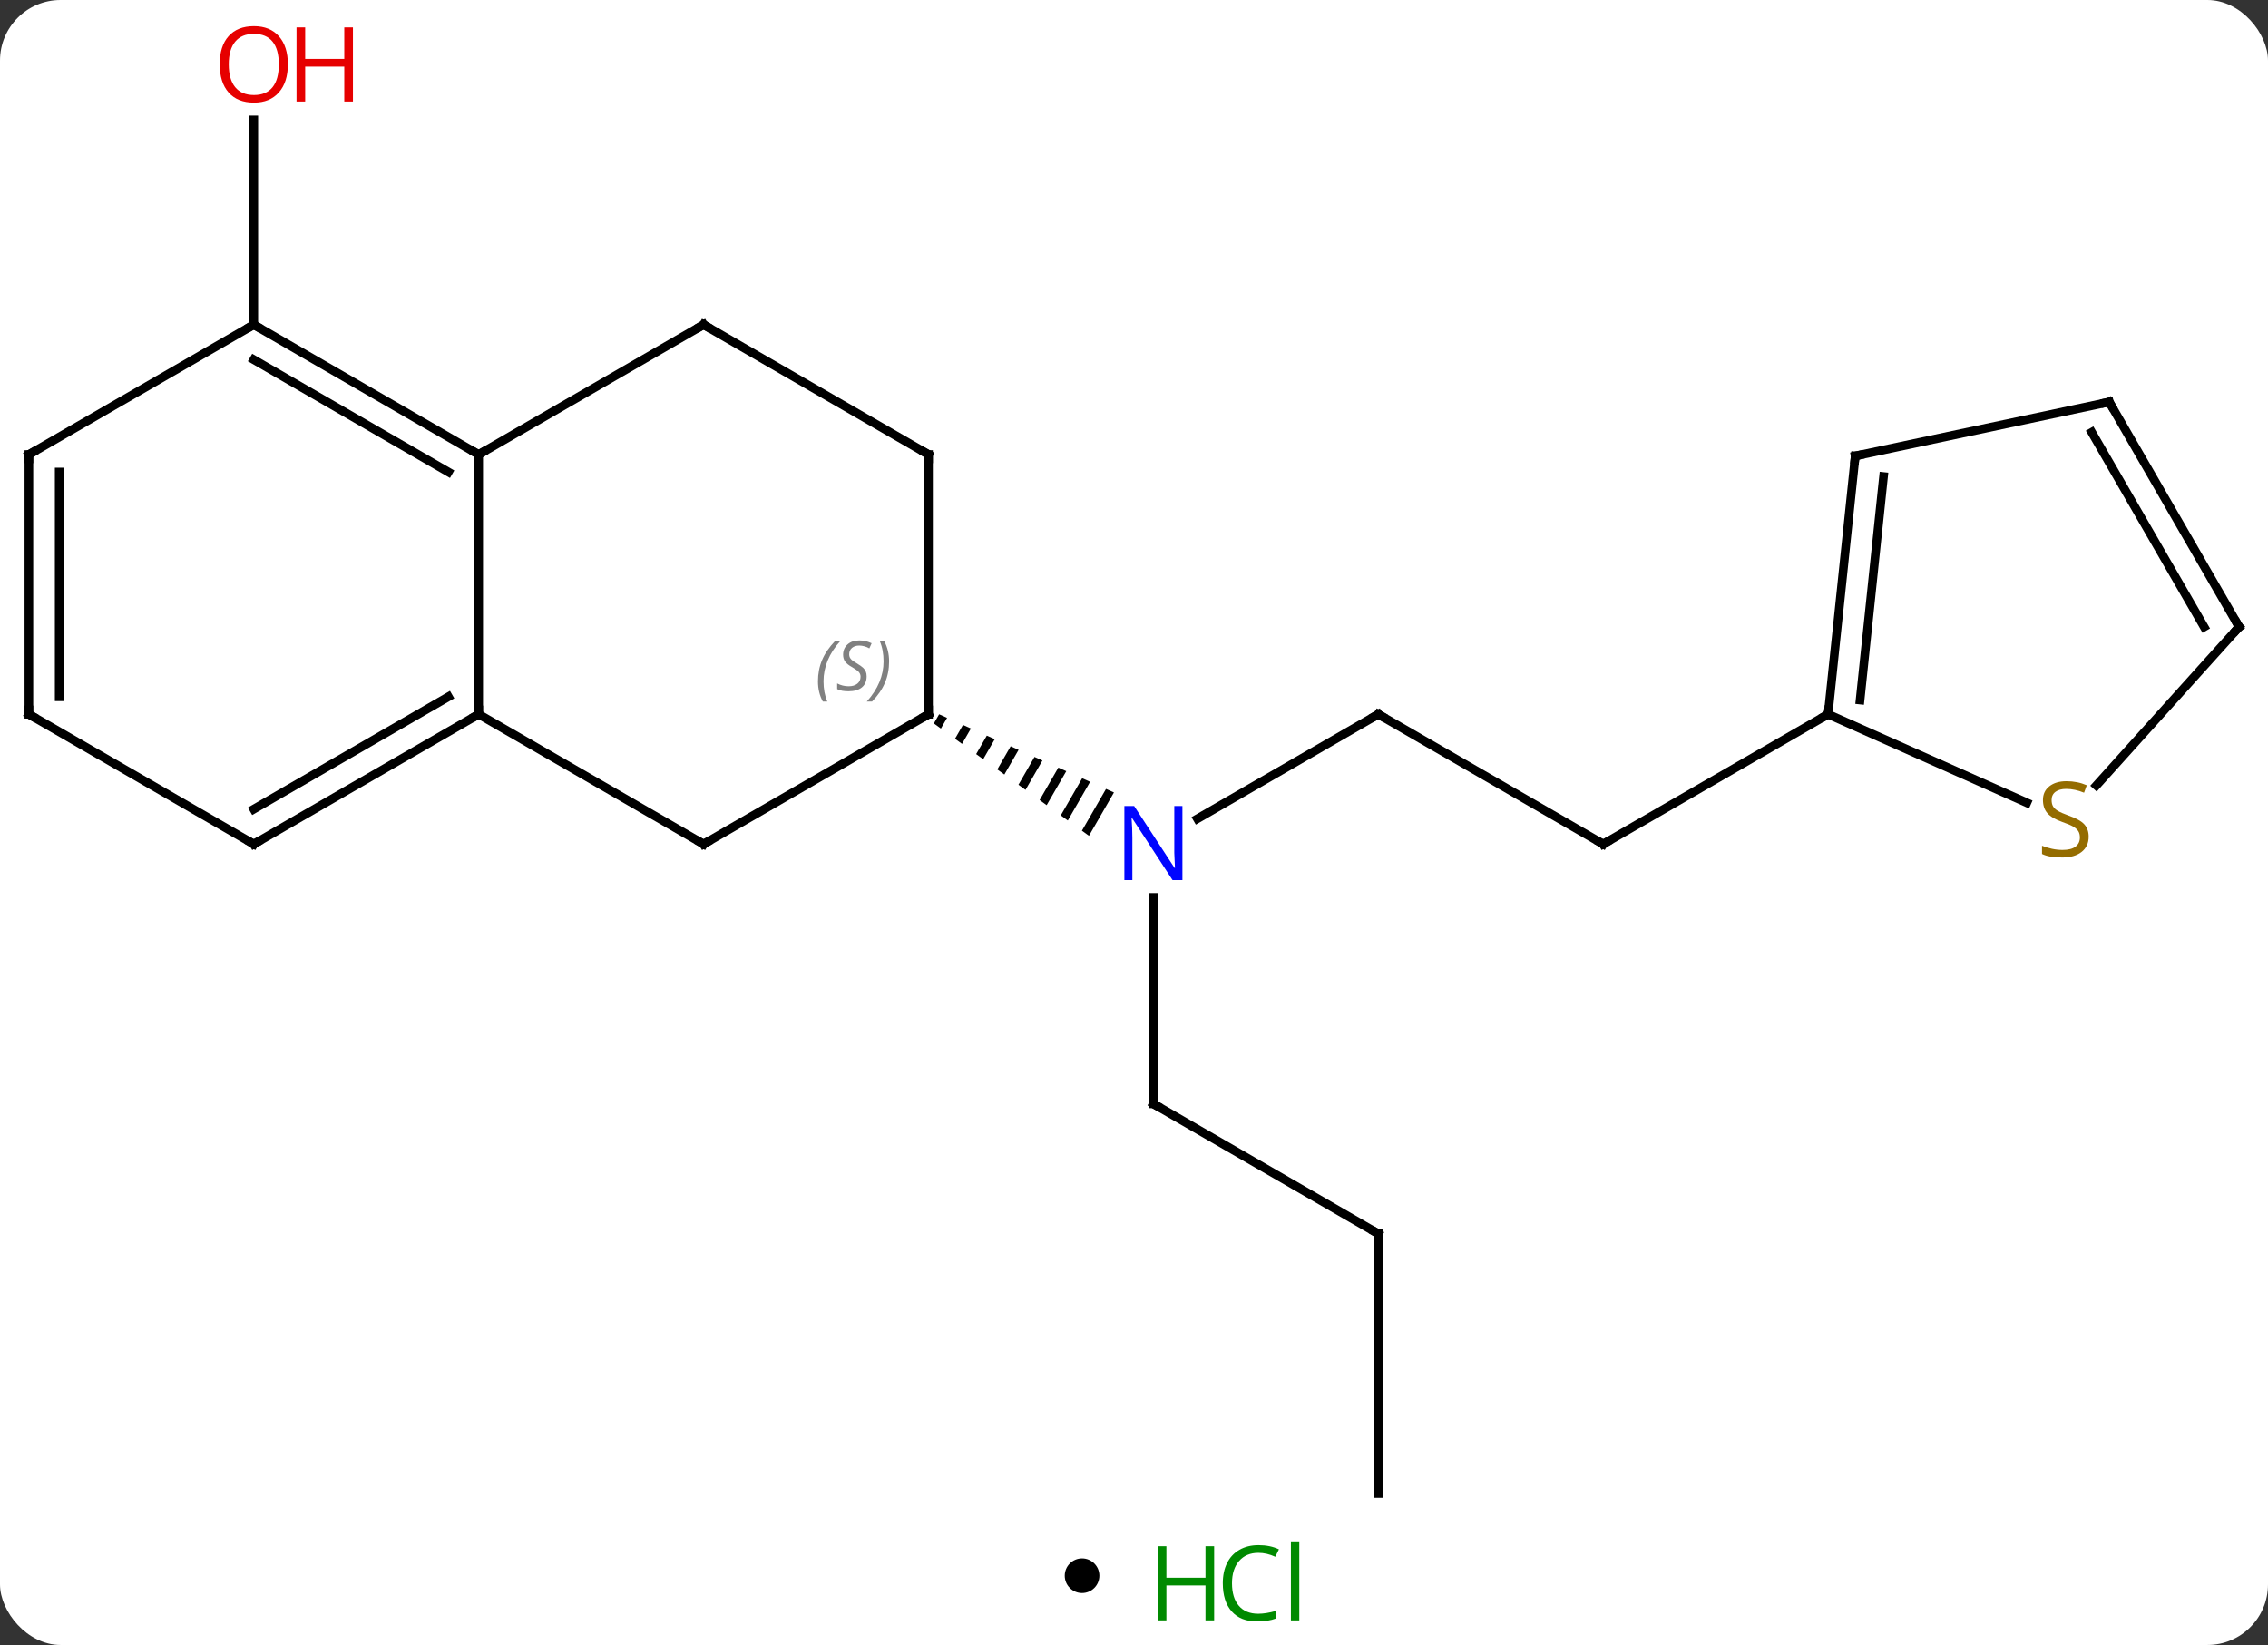 <svg width="262" viewBox="0 0 262 190" style="fill-opacity:1; color-rendering:auto; color-interpolation:auto; text-rendering:auto; stroke:black; stroke-linecap:square; stroke-miterlimit:10; shape-rendering:auto; stroke-opacity:1; fill:black; stroke-dasharray:none; font-weight:normal; stroke-width:1; font-family:'Open Sans'; font-style:normal; stroke-linejoin:miter; font-size:12; stroke-dashoffset:0; image-rendering:auto;" height="190" class="cas-substance-image" xmlns:xlink="http://www.w3.org/1999/xlink" xmlns="http://www.w3.org/2000/svg"><rect x="0" y="0" width="262" height="190" fill="#333333" stroke="none"/><svg class="cas-substance-single-component"><rect y="0" x="0" width="262" stroke="none" ry="7" rx="7" height="190" fill="white" class="cas-substance-group"/><svg y="0" x="0" width="262" viewBox="0 0 262 175" style="fill:black;" height="175" class="cas-substance-single-component-image"><svg><g><g transform="translate(131,90)" style="text-rendering:geometricPrecision; color-rendering:optimizeQuality; color-interpolation:linearRGB; stroke-linecap:butt; image-rendering:optimizeQuality;"><line y2="-52.5" y1="-76.148" x2="-101.682" x1="-101.682" style="fill:none;"/><line y2="-7.5" y1="4.565" x2="28.221" x1="7.325" style="fill:none;"/><line y2="37.5" y1="13.656" x2="2.241" x1="2.241" style="fill:none;"/><path style="stroke:none;" d="M-22.512 -7.496 L-23.122 -6.439 L-22.307 -5.849 L-22.307 -5.849 L-21.594 -7.086 L-22.512 -7.496 ZM-19.758 -6.265 L-20.678 -4.669 L-19.864 -4.079 L-18.84 -5.855 L-19.758 -6.265 ZM-17.003 -5.034 L-18.235 -2.899 L-17.42 -2.309 L-17.42 -2.309 L-16.085 -4.623 L-16.085 -4.623 L-17.003 -5.034 ZM-14.249 -3.803 L-15.791 -1.129 L-14.977 -0.539 L-14.977 -0.539 L-13.331 -3.392 L-14.249 -3.803 ZM-11.495 -2.572 L-13.348 0.641 L-12.533 1.231 L-10.577 -2.161 L-10.577 -2.161 L-11.495 -2.572 ZM-8.741 -1.34 L-10.904 2.41 L-10.904 2.41 L-10.09 3 L-7.823 -0.93 L-7.823 -0.93 L-8.741 -1.34 ZM-5.987 -0.109 L-8.461 4.18 L-8.461 4.18 L-7.646 4.77 L-7.646 4.77 L-5.069 0.301 L-5.069 0.301 L-5.987 -0.109 ZM-3.233 1.122 L-6.017 5.95 L-6.017 5.95 L-5.203 6.54 L-5.203 6.54 L-2.315 1.532 L-2.315 1.532 L-3.233 1.122 Z"/><line y2="7.5" y1="-7.5" x2="54.201" x1="28.221" style="fill:none;"/><line y2="52.5" y1="37.5" x2="28.221" x1="2.241" style="fill:none;"/><line y2="-7.5" y1="7.5" x2="80.184" x1="54.201" style="fill:none;"/><line y2="82.5" y1="52.5" x2="28.221" x1="28.221" style="fill:none;"/><line y2="-37.5" y1="-7.5" x2="-75.702" x1="-75.702" style="fill:none;"/><line y2="7.5" y1="-7.5" x2="-49.722" x1="-75.702" style="fill:none;"/><line y2="7.5" y1="-7.5" x2="-101.682" x1="-75.702" style="fill:none;"/><line y2="3.458" y1="-9.521" x2="-101.682" x1="-79.202" style="fill:none;"/><line y2="-52.5" y1="-37.5" x2="-49.722" x1="-75.702" style="fill:none;"/><line y2="-52.5" y1="-37.5" x2="-101.682" x1="-75.702" style="fill:none;"/><line y2="-48.459" y1="-35.479" x2="-101.682" x1="-79.202" style="fill:none;"/><line y2="-7.5" y1="7.5" x2="-23.739" x1="-49.722" style="fill:none;"/><line y2="-7.5" y1="7.5" x2="-127.662" x1="-101.682" style="fill:none;"/><line y2="-37.5" y1="-52.5" x2="-23.739" x1="-49.722" style="fill:none;"/><line y2="-37.5" y1="-52.5" x2="-127.662" x1="-101.682" style="fill:none;"/><line y2="-37.5" y1="-7.5" x2="-23.739" x1="-23.739" style="fill:none;"/><line y2="-37.5" y1="-7.5" x2="-127.662" x1="-127.662" style="fill:none;"/><line y2="-35.479" y1="-9.521" x2="-124.162" x1="-124.162" style="fill:none;"/><line y2="-37.335" y1="-7.5" x2="83.319" x1="80.184" style="fill:none;"/><line y2="-34.96" y1="-9.144" x2="86.589" x1="83.876" style="fill:none;"/><line y2="2.72" y1="-7.5" x2="103.139" x1="80.184" style="fill:none;"/><line y2="-43.572" y1="-37.335" x2="112.662" x1="83.319" style="fill:none;"/><line y2="-17.592" y1="0.721" x2="127.662" x1="111.173" style="fill:none;"/><line y2="-17.592" y1="-43.572" x2="127.662" x1="112.662" style="fill:none;"/><line y2="-17.592" y1="-40.072" x2="123.621" x1="110.641" style="fill:none;"/></g><g transform="translate(131,90)" style="fill:rgb(230,0,0); text-rendering:geometricPrecision; color-rendering:optimizeQuality; image-rendering:optimizeQuality; font-family:'Open Sans'; stroke:rgb(230,0,0); color-interpolation:linearRGB;"><path style="stroke:none;" d="M-97.745 -82.57 Q-97.745 -80.508 -98.784 -79.328 Q-99.823 -78.148 -101.666 -78.148 Q-103.557 -78.148 -104.588 -79.312 Q-105.62 -80.477 -105.62 -82.586 Q-105.62 -84.68 -104.588 -85.828 Q-103.557 -86.977 -101.666 -86.977 Q-99.807 -86.977 -98.776 -85.805 Q-97.745 -84.633 -97.745 -82.57 ZM-104.573 -82.57 Q-104.573 -80.836 -103.83 -79.93 Q-103.088 -79.023 -101.666 -79.023 Q-100.245 -79.023 -99.518 -79.922 Q-98.791 -80.82 -98.791 -82.57 Q-98.791 -84.305 -99.518 -85.195 Q-100.245 -86.086 -101.666 -86.086 Q-103.088 -86.086 -103.83 -85.188 Q-104.573 -84.289 -104.573 -82.57 Z"/><path style="stroke:none;" d="M-90.229 -78.273 L-91.229 -78.273 L-91.229 -82.305 L-95.745 -82.305 L-95.745 -78.273 L-96.745 -78.273 L-96.745 -86.836 L-95.745 -86.836 L-95.745 -83.195 L-91.229 -83.195 L-91.229 -86.836 L-90.229 -86.836 L-90.229 -78.273 Z"/><path style="fill:rgb(0,5,255); stroke:none;" d="M5.593 11.656 L4.452 11.656 L-0.236 4.469 L-0.282 4.469 Q-0.189 5.734 -0.189 6.781 L-0.189 11.656 L-1.111 11.656 L-1.111 3.094 L0.014 3.094 L4.686 10.25 L4.733 10.25 Q4.733 10.094 4.686 9.234 Q4.639 8.375 4.655 8 L4.655 3.094 L5.593 3.094 L5.593 11.656 Z"/></g><g transform="translate(131,90)" style="stroke-linecap:butt; text-rendering:geometricPrecision; color-rendering:optimizeQuality; image-rendering:optimizeQuality; font-family:'Open Sans'; color-interpolation:linearRGB; stroke-miterlimit:5;"><path style="fill:none;" d="M27.788 -7.25 L28.221 -7.5 L28.654 -7.25"/><path style="fill:none;" d="M2.241 37 L2.241 37.5 L2.674 37.75"/><path style="fill:none;" d="M53.768 7.25 L54.201 7.5 L54.634 7.25"/><path style="fill:none;" d="M27.788 52.25 L28.221 52.5 L28.221 53"/><path style="fill:none;" d="M-76.135 -7.25 L-75.702 -7.5 L-75.702 -8"/><path style="fill:none;" d="M-76.135 -37.75 L-75.702 -37.5 L-75.269 -37.75"/><path style="fill:none;" d="M-50.155 7.25 L-49.722 7.5 L-49.289 7.25"/><path style="fill:none;" d="M-101.249 7.25 L-101.682 7.5 L-102.115 7.25"/><path style="fill:none;" d="M-50.155 -52.25 L-49.722 -52.5 L-49.289 -52.25"/><path style="fill:none;" d="M-101.249 -52.25 L-101.682 -52.5 L-102.115 -52.25"/><path style="fill:none;" d="M-24.172 -7.25 L-23.739 -7.5 L-23.739 -8"/></g><g transform="translate(131,90)" style="stroke-linecap:butt; font-size:8.4px; fill:gray; text-rendering:geometricPrecision; image-rendering:optimizeQuality; color-rendering:optimizeQuality; font-family:'Open Sans'; font-style:italic; stroke:gray; color-interpolation:linearRGB; stroke-miterlimit:5;"><path style="stroke:none;" d="M-36.508 -11.297 Q-36.508 -12.625 -36.039 -13.75 Q-35.57 -14.875 -34.539 -15.953 L-33.93 -15.953 Q-34.898 -14.89 -35.383 -13.719 Q-35.867 -12.547 -35.867 -11.312 Q-35.867 -9.984 -35.43 -8.969 L-35.945 -8.969 Q-36.508 -10 -36.508 -11.297 ZM-30.885 -11.89 Q-30.885 -11.062 -31.432 -10.609 Q-31.979 -10.156 -32.979 -10.156 Q-33.385 -10.156 -33.698 -10.211 Q-34.01 -10.265 -34.291 -10.406 L-34.291 -11.062 Q-33.666 -10.734 -32.963 -10.734 Q-32.338 -10.734 -31.963 -11.031 Q-31.588 -11.328 -31.588 -11.844 Q-31.588 -12.156 -31.791 -12.383 Q-31.995 -12.609 -32.557 -12.937 Q-33.151 -13.265 -33.377 -13.594 Q-33.604 -13.922 -33.604 -14.375 Q-33.604 -15.109 -33.088 -15.57 Q-32.573 -16.031 -31.729 -16.031 Q-31.354 -16.031 -31.018 -15.953 Q-30.682 -15.875 -30.307 -15.703 L-30.573 -15.109 Q-30.823 -15.265 -31.143 -15.351 Q-31.463 -15.437 -31.729 -15.437 Q-32.26 -15.437 -32.581 -15.164 Q-32.901 -14.89 -32.901 -14.422 Q-32.901 -14.219 -32.831 -14.07 Q-32.76 -13.922 -32.62 -13.789 Q-32.479 -13.656 -32.057 -13.406 Q-31.495 -13.062 -31.291 -12.867 Q-31.088 -12.672 -30.987 -12.437 Q-30.885 -12.203 -30.885 -11.89 ZM-28.291 -13.609 Q-28.291 -12.281 -28.767 -11.148 Q-29.244 -10.015 -30.259 -8.969 L-30.869 -8.969 Q-28.931 -11.125 -28.931 -13.609 Q-28.931 -14.937 -29.369 -15.953 L-28.853 -15.953 Q-28.291 -14.89 -28.291 -13.609 Z"/><path style="fill:none; stroke:black;" d="M-127.229 -7.25 L-127.662 -7.5 L-127.662 -8"/><path style="fill:none; stroke:black;" d="M-24.172 -37.75 L-23.739 -37.5 L-23.739 -37"/><path style="fill:none; stroke:black;" d="M-127.229 -37.75 L-127.662 -37.5 L-127.662 -37"/><path style="fill:none; stroke:black;" d="M80.236 -7.997 L80.184 -7.5 L79.751 -7.25"/><path style="fill:none; stroke:black;" d="M83.267 -36.838 L83.319 -37.335 L83.808 -37.439"/></g><g transform="translate(131,90)" style="stroke-linecap:butt; fill:rgb(148,108,0); text-rendering:geometricPrecision; color-rendering:optimizeQuality; image-rendering:optimizeQuality; font-family:'Open Sans'; stroke:rgb(148,108,0); color-interpolation:linearRGB; stroke-miterlimit:5;"><path style="stroke:none;" d="M110.284 6.638 Q110.284 7.763 109.464 8.404 Q108.644 9.045 107.237 9.045 Q105.706 9.045 104.894 8.639 L104.894 7.685 Q105.425 7.904 106.042 8.037 Q106.659 8.17 107.269 8.17 Q108.269 8.17 108.769 7.787 Q109.269 7.404 109.269 6.732 Q109.269 6.295 109.089 6.006 Q108.909 5.717 108.495 5.474 Q108.081 5.232 107.222 4.935 Q106.034 4.513 105.519 3.928 Q105.003 3.342 105.003 2.389 Q105.003 1.404 105.745 0.818 Q106.487 0.232 107.722 0.232 Q108.987 0.232 110.066 0.701 L109.753 1.56 Q108.691 1.123 107.691 1.123 Q106.894 1.123 106.448 1.459 Q106.003 1.795 106.003 2.404 Q106.003 2.842 106.167 3.131 Q106.331 3.42 106.722 3.654 Q107.112 3.889 107.925 4.185 Q109.269 4.654 109.776 5.209 Q110.284 5.763 110.284 6.638 Z"/><path style="fill:none; stroke:black;" d="M112.173 -43.468 L112.662 -43.572 L112.912 -43.139"/><path style="fill:none; stroke:black;" d="M127.327 -17.22 L127.662 -17.592 L127.412 -18.025"/></g></g></svg></svg><svg y="175" x="123" class="cas-substance-saf"><svg y="5" x="0" width="4" style="fill:black;" height="4" class="cas-substance-saf-dot"><circle stroke="none" r="2" fill="black" cy="2" cx="2"/></svg><svg y="0" x="8" width="22" style="fill:black;" height="15" class="cas-substance-saf-image"><svg><g><g transform="translate(6,8)" style="fill:rgb(0,138,0); text-rendering:geometricPrecision; color-rendering:optimizeQuality; image-rendering:optimizeQuality; font-family:'Open Sans'; stroke:rgb(0,138,0); color-interpolation:linearRGB;"><path style="stroke:none;" d="M3.258 4.156 L2.258 4.156 L2.258 0.125 L-2.258 0.125 L-2.258 4.156 L-3.258 4.156 L-3.258 -4.406 L-2.258 -4.406 L-2.258 -0.766 L2.258 -0.766 L2.258 -4.406 L3.258 -4.406 L3.258 4.156 Z"/><path style="stroke:none;" d="M8.367 -3.641 Q6.961 -3.641 6.141 -2.703 Q5.32 -1.766 5.32 -0.125 Q5.32 1.547 6.109 2.469 Q6.898 3.391 8.352 3.391 Q9.258 3.391 10.398 3.062 L10.398 3.938 Q9.508 4.281 8.211 4.281 Q6.32 4.281 5.289 3.125 Q4.258 1.969 4.258 -0.141 Q4.258 -1.469 4.75 -2.461 Q5.242 -3.453 6.18 -3.992 Q7.117 -4.531 8.383 -4.531 Q9.727 -4.531 10.742 -4.047 L10.32 -3.188 Q9.336 -3.641 8.367 -3.641 ZM13.094 4.156 L12.125 4.156 L12.125 -4.969 L13.094 -4.969 L13.094 4.156 Z"/></g></g></svg></svg></svg></svg></svg>
